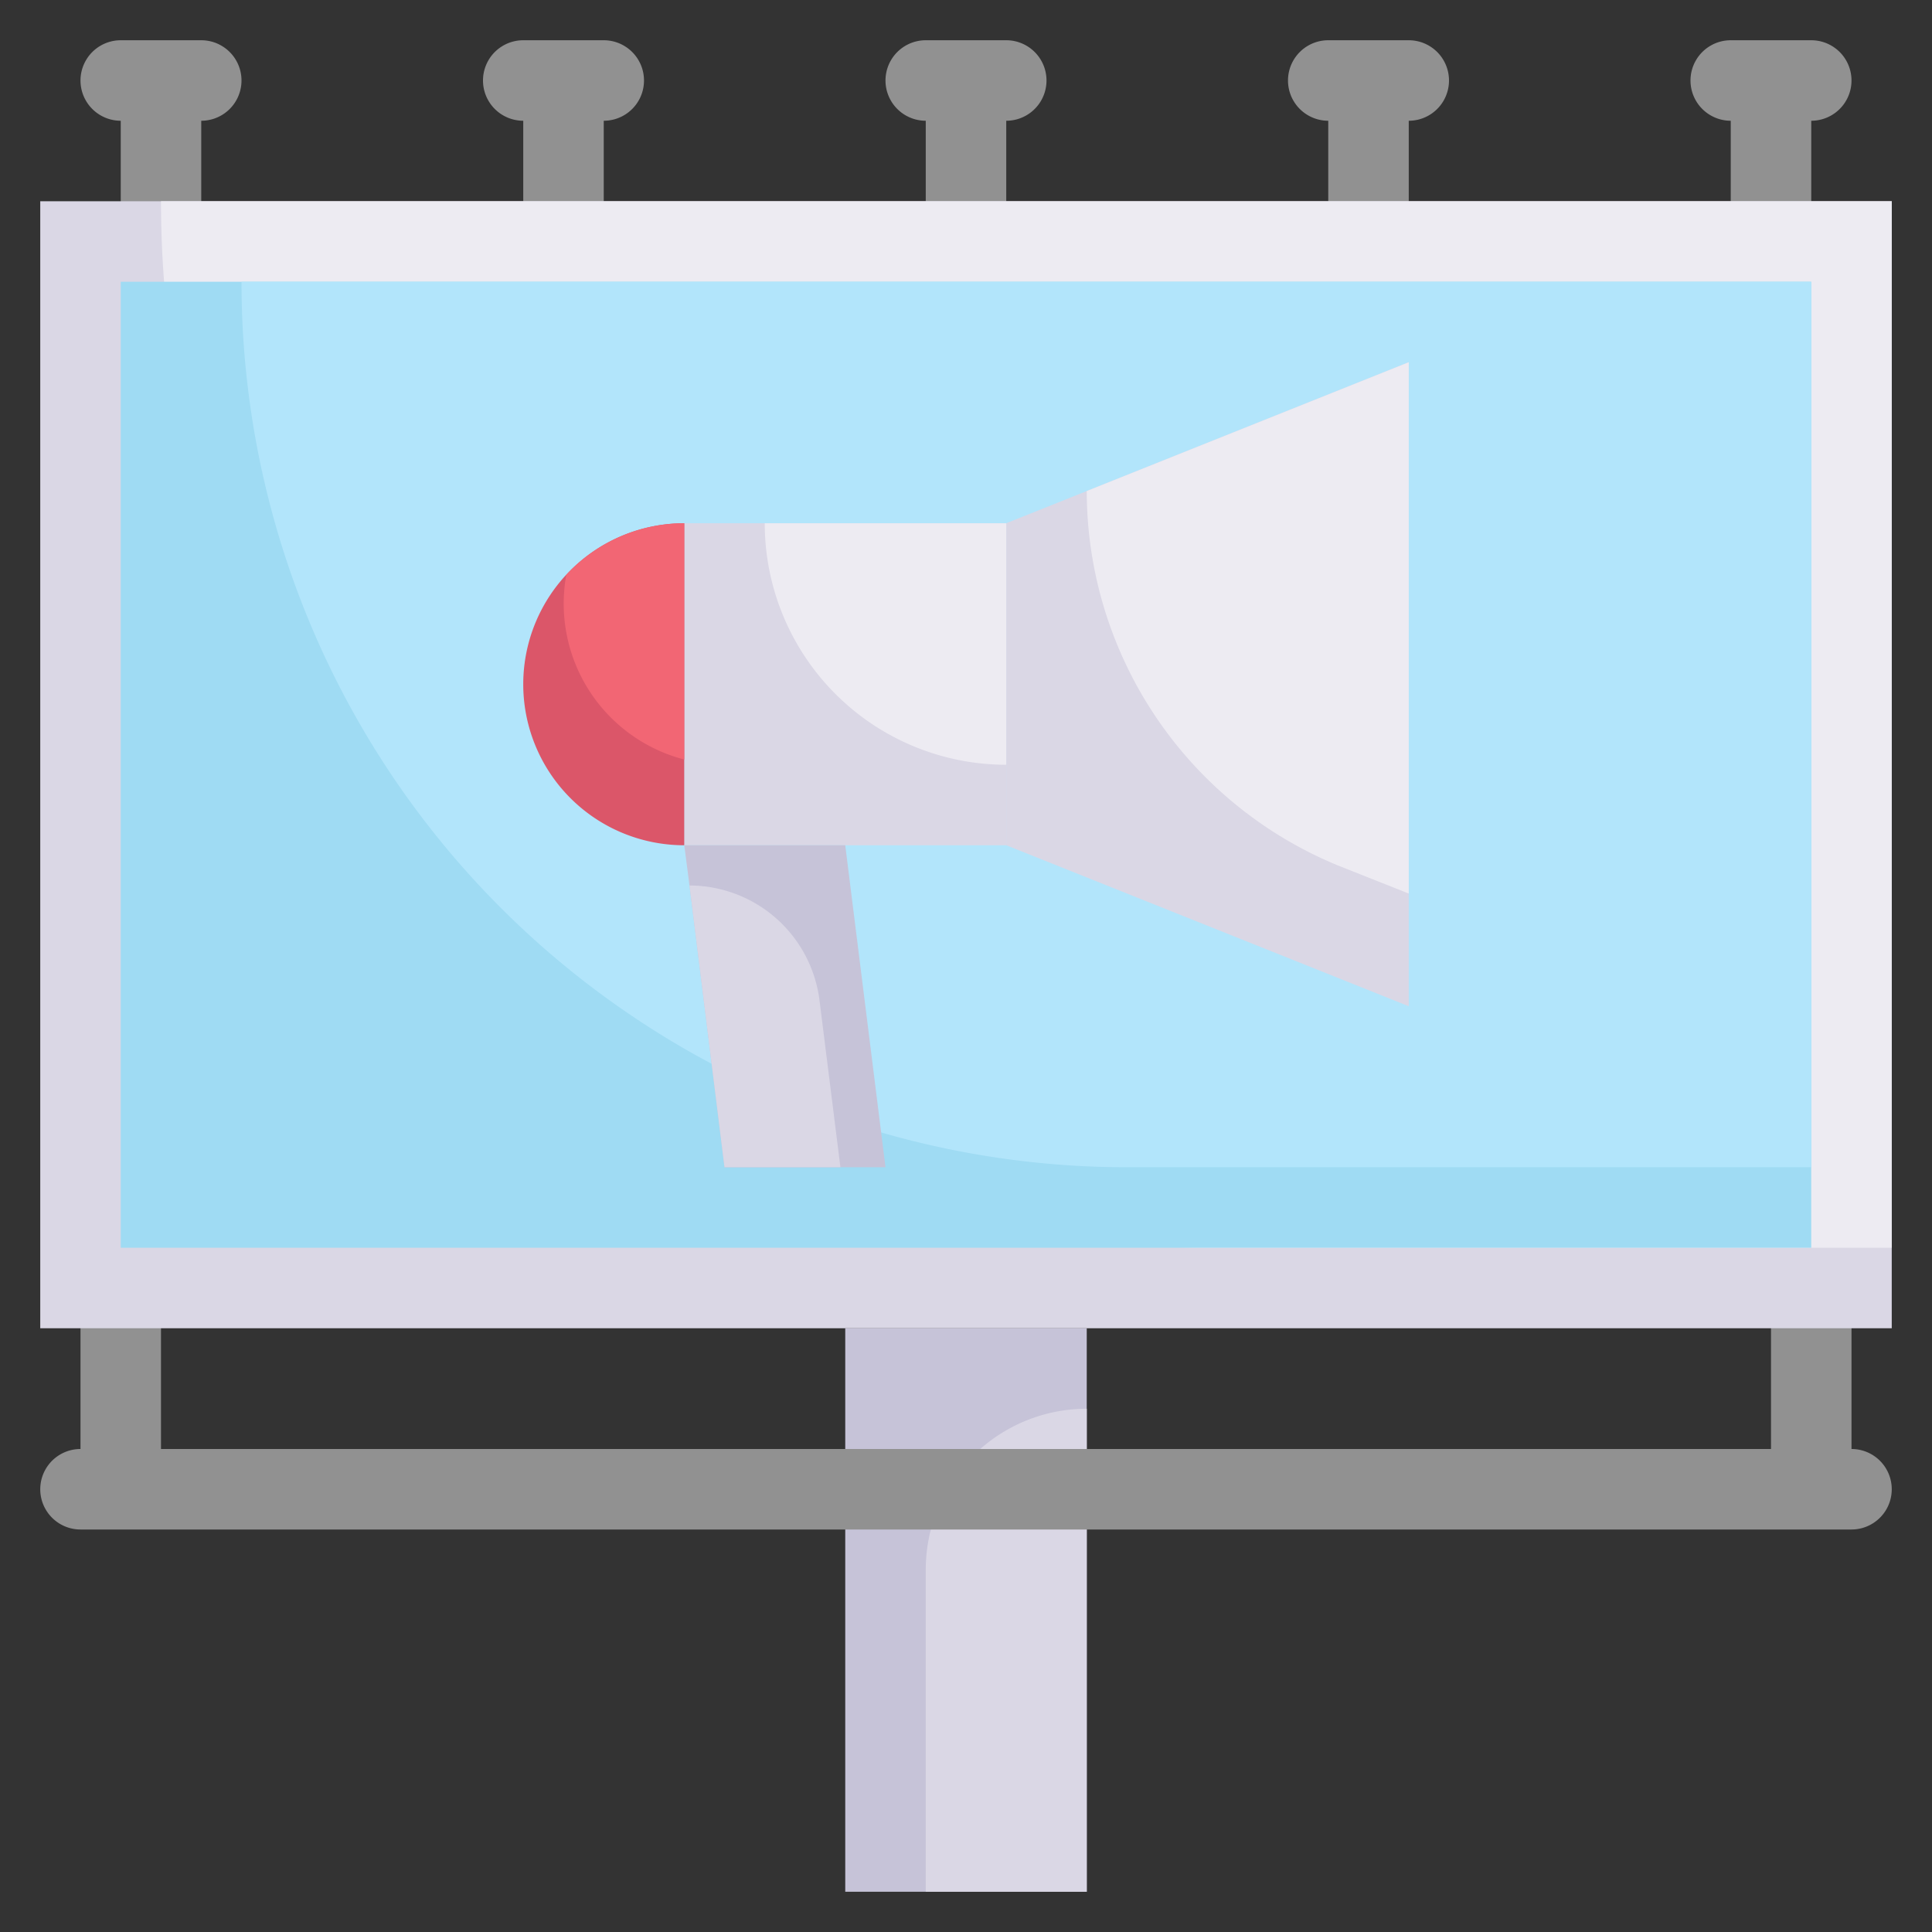 <svg xmlns="http://www.w3.org/2000/svg" viewBox="0 0 48 48" id="marketing-billboard"><rect x="0" y="0" width="48" height="48" fill="#333333" stroke="none"/><g><rect width="6" height="14" x="21" y="33" fill="#c6c3d8"></rect><path fill="#dad7e5" d="M27,35V47H23V39A4,4,0,0,1,27,35Z"></path><path fill="#919191" d="M46 36V33a1 1 0 0 0-2 0v3H4V33a1 1 0 0 0-2 0v3a1 1 0 0 0 0 2H46A1 1 0 0 0 46 36zM5 1H3A1 1 0 0 0 3 3V6A1 1 0 0 0 5 6V3A1 1 0 0 0 5 1zM15 1H13a1 1 0 0 0 0 2V6a1 1 0 0 0 2 0V3A1 1 0 0 0 15 1zM25 1H23a1 1 0 0 0 0 2V6a1 1 0 0 0 2 0V3A1 1 0 0 0 25 1zM35 1H33a1 1 0 0 0 0 2V6a1 1 0 0 0 2 0V3A1 1 0 0 0 35 1zM45 1H43a1 1 0 0 0 0 2V6a1 1 0 0 0 2 0V3A1 1 0 0 0 45 1z"></path><rect width="46" height="28" x="1" y="5" fill="#dad7e5"></rect><path fill="#edebf2" d="M47,5V31H30A26,26,0,0,1,4,5Z"></path><rect width="42" height="24" x="3" y="7" fill="#9fdbf3"></rect><path fill="#b2e5fb" d="M45,7V29H28A22,22,0,0,1,6,7Z"></path><path fill="#dad7e5" d="M35,9V25L25,21V13Z"></path><path fill="#edebf2" d="M35,9V22.2l-1.69-.67A10.07,10.07,0,0,1,27,12.2Z"></path><rect width="8" height="8" x="17" y="13" fill="#dad7e5"></rect><path fill="#edebf2" d="M25,13v6a6,6,0,0,1-6-6Z"></path><path fill="#db5669" d="M17,13v8a4,4,0,1,1,0-8Z"></path><path fill="#f26674" d="M17,13v5.87a4,4,0,0,1-2.93-4.59A4,4,0,0,1,17,13Z"></path><path fill="#c6c3d8" d="M22,29H18c-1-8.06-.82-6.62-1-8h4Z"></path><path fill="#dad7e5" d="M20.88,29H18l-.87-7a3.26,3.26,0,0,1,3.23,2.85Z"></path></g></svg>